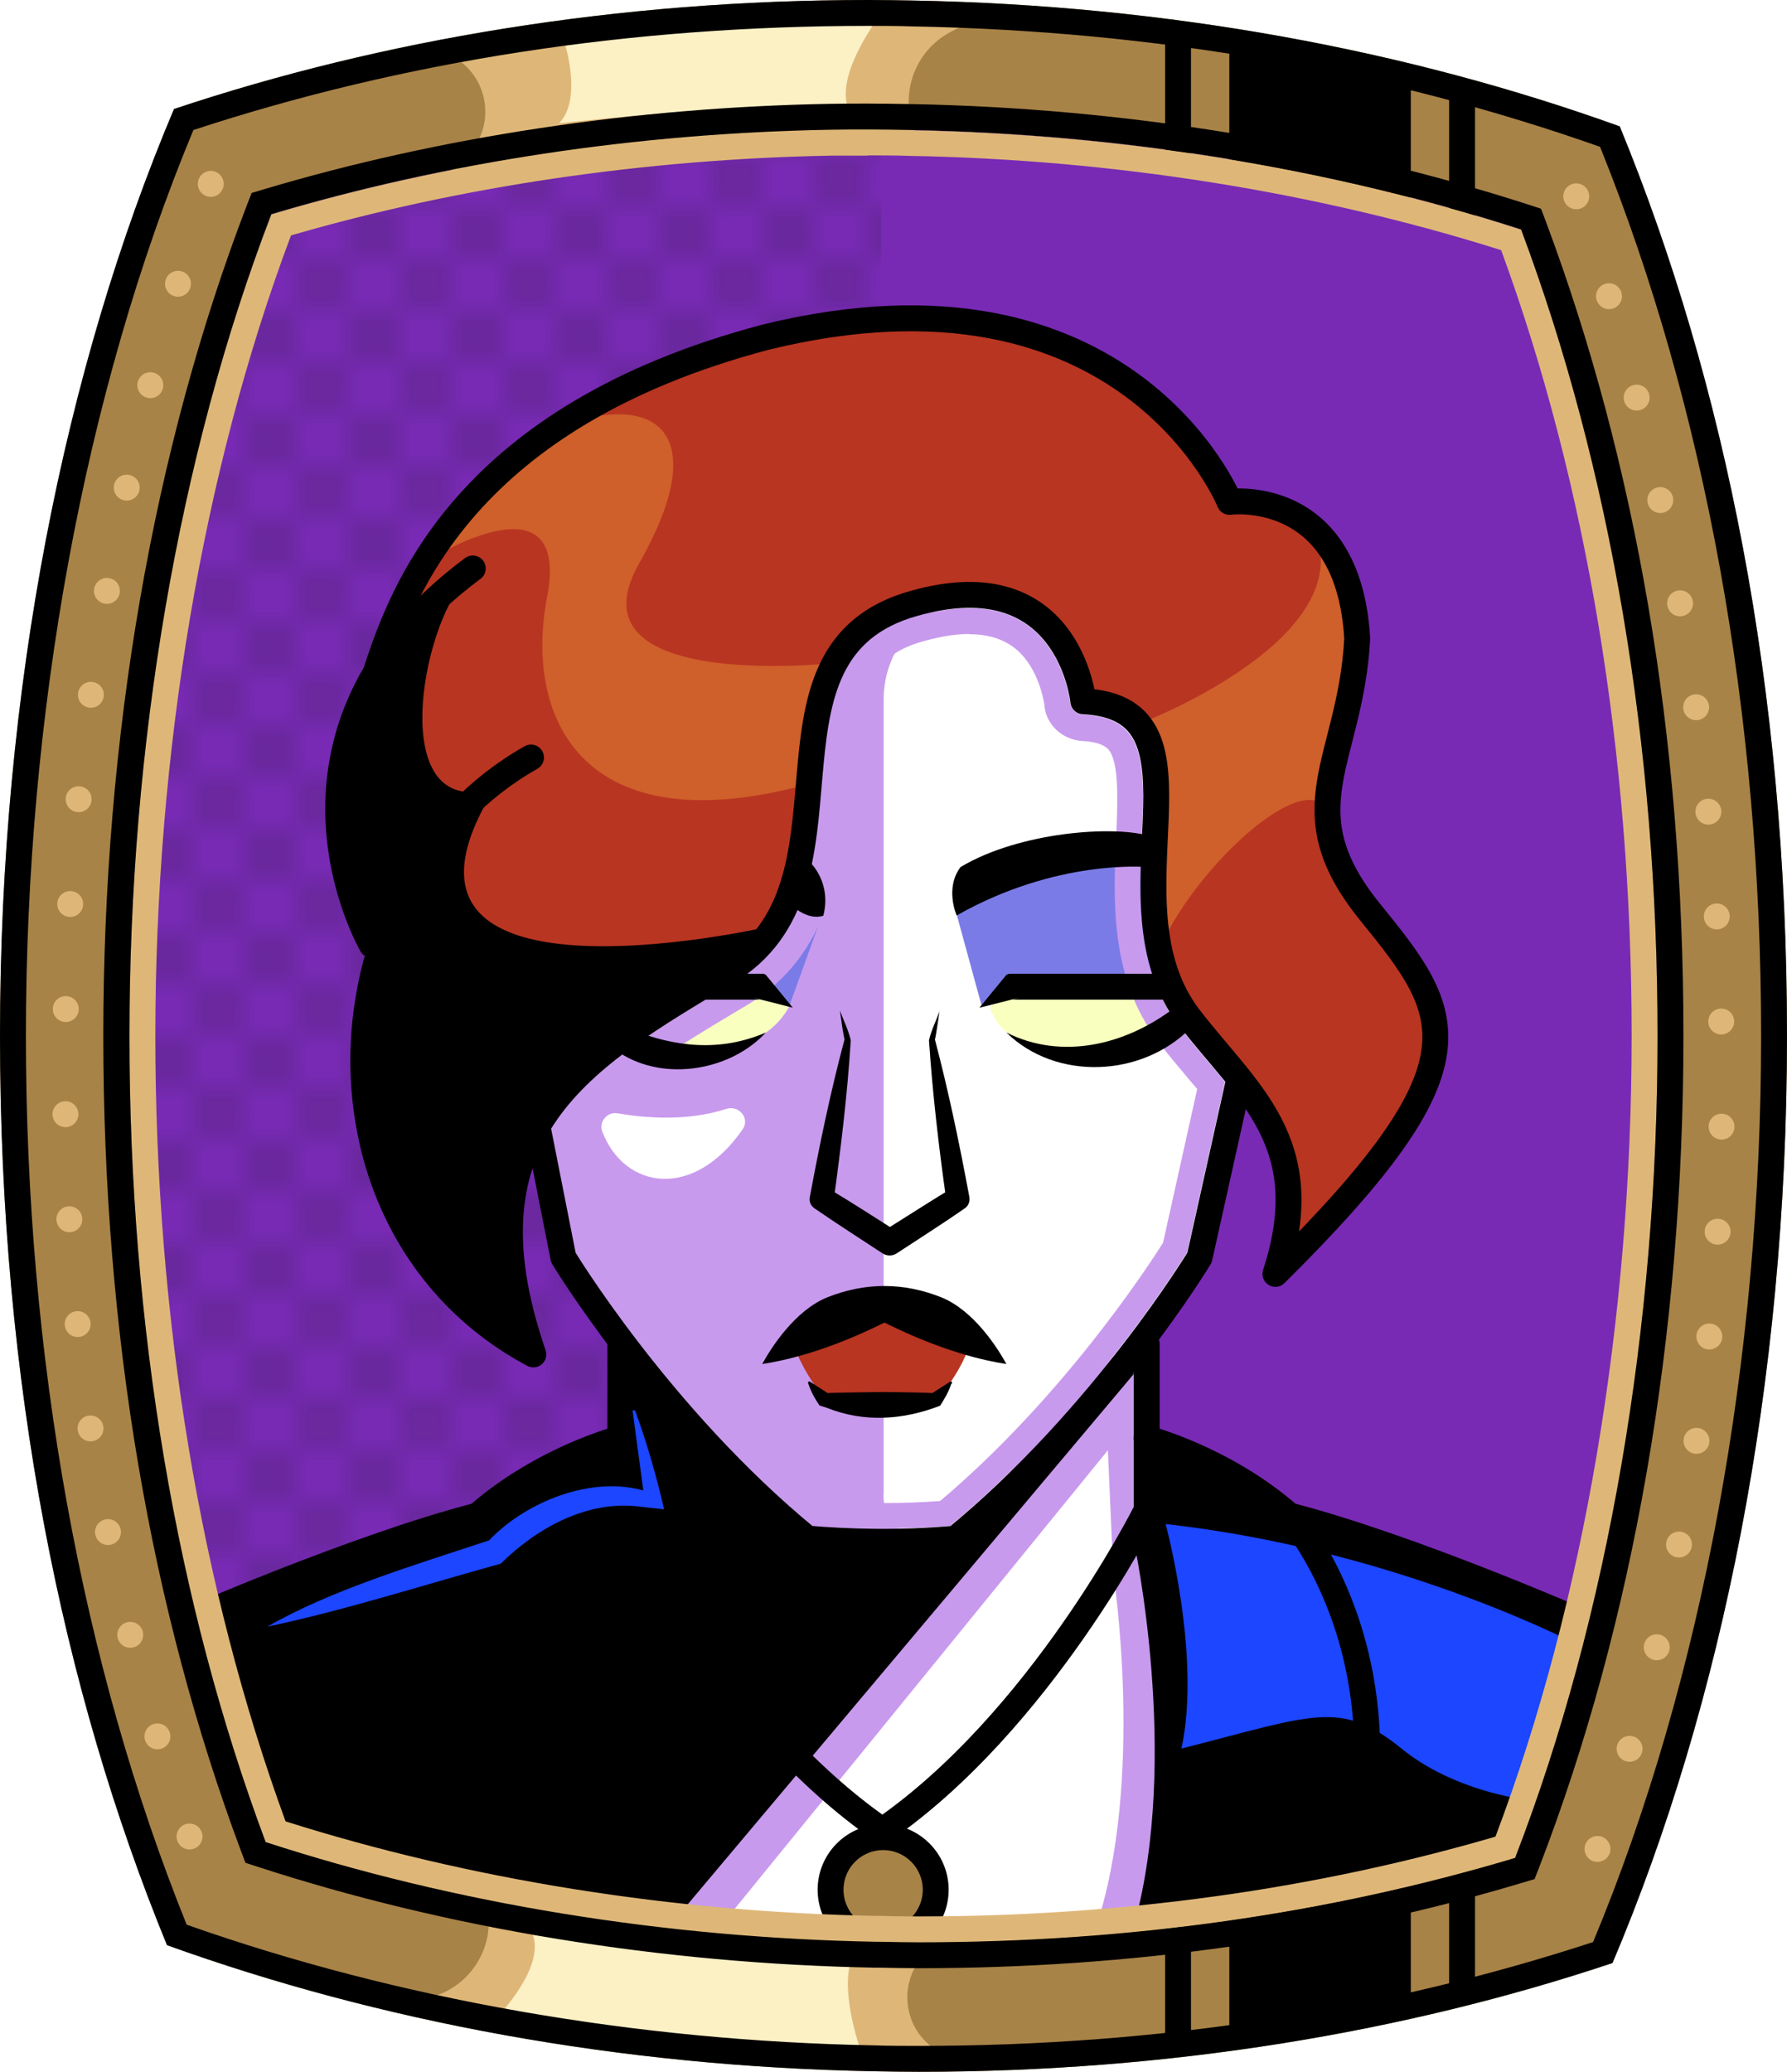 <?xml version="1.0" encoding="UTF-8"?><svg id="Capa_2" xmlns="http://www.w3.org/2000/svg" xmlns:xlink="http://www.w3.org/1999/xlink" viewBox="0 0 69.02 80"><defs><style>.cls-1{fill:#c89aed;}.cls-2{fill:#fff;}.cls-3{fill:#f8ffbf;}.cls-4{fill:#7b7be8;}.cls-5{fill:#a88347;}.cls-6{fill:#782ab5;}.cls-7{stroke-miterlimit:10;}.cls-7,.cls-8{stroke:#000;}.cls-7,.cls-8,.cls-9,.cls-10,.cls-11{fill:none;}.cls-12{fill:#1c46ff;}.cls-8,.cls-9{stroke-linecap:round;stroke-linejoin:round;}.cls-9{stroke:#deb778;stroke-dasharray:0 0 0 4.06;}.cls-13{fill:#deb778;}.cls-14{fill:url(#USGS_19_Inundación_de_tierra_2);}.cls-11{stroke:#1d1d1b;stroke-dasharray:0 0 2 2;stroke-width:.3px;}.cls-15{fill:#cf5f2b;}.cls-16{fill:#fcf0c5;}.cls-17{fill:#b83521;}</style><pattern id="USGS_19_Inundación_de_tierra_2" x="0" y="0" width="72" height="72" patternTransform="translate(-380.48 -16999) rotate(-90)" patternUnits="userSpaceOnUse" viewBox="0 0 72 72"><g><rect class="cls-10" width="72" height="72"/><g><line class="cls-11" x1="71" y1="71" x2="144.44" y2="71"/><line class="cls-11" x1="71" y1="67" x2="144.44" y2="67"/><line class="cls-11" x1="71" y1="63" x2="144.44" y2="63"/><line class="cls-11" x1="71" y1="59" x2="144.44" y2="59"/><line class="cls-11" x1="71" y1="55" x2="144.44" y2="55"/><line class="cls-11" x1="71" y1="51" x2="144.44" y2="51"/><line class="cls-11" x1="71" y1="47" x2="144.44" y2="47"/><line class="cls-11" x1="71" y1="43" x2="144.44" y2="43"/><line class="cls-11" x1="71" y1="39" x2="144.44" y2="39"/><line class="cls-11" x1="71" y1="35" x2="144.44" y2="35"/><line class="cls-11" x1="71" y1="31" x2="144.44" y2="31"/><line class="cls-11" x1="71" y1="27" x2="144.44" y2="27"/><line class="cls-11" x1="71" y1="23" x2="144.44" y2="23"/><line class="cls-11" x1="71" y1="19" x2="144.44" y2="19"/><line class="cls-11" x1="71" y1="15" x2="144.44" y2="15"/><line class="cls-11" x1="71" y1="11" x2="144.44" y2="11"/><line class="cls-11" x1="71" y1="7" x2="144.44" y2="7"/><line class="cls-11" x1="71" y1="3" x2="144.44" y2="3"/></g>
<g><line class="cls-11" x1="-1" y1="71" x2="72.44" y2="71"/><line class="cls-11" x1="-1" y1="67" x2="72.44" y2="67"/><line class="cls-11" x1="-1" y1="63" x2="72.44" y2="63"/><line class="cls-11" x1="-1" y1="59" x2="72.44" y2="59"/><line class="cls-11" x1="-1" y1="55" x2="72.44" y2="55"/><line class="cls-11" x1="-1" y1="51" x2="72.44" y2="51"/><line class="cls-11" x1="-1" y1="47" x2="72.44" y2="47"/><line class="cls-11" x1="-1" y1="43" x2="72.44" y2="43"/><line class="cls-11" x1="-1" y1="39" x2="72.44" y2="39"/><line class="cls-11" x1="-1" y1="35" x2="72.44" y2="35"/><line class="cls-11" x1="-1" y1="31" x2="72.44" y2="31"/><line class="cls-11" x1="-1" y1="27" x2="72.44" y2="27"/><line class="cls-11" x1="-1" y1="23" x2="72.44" y2="23"/><line class="cls-11" x1="-1" y1="19" x2="72.44" y2="19"/><line class="cls-11" x1="-1" y1="15" x2="72.44" y2="15"/><line class="cls-11" x1="-1" y1="11" x2="72.44" y2="11"/><line class="cls-11" x1="-1" y1="7" x2="72.44" y2="7"/><line class="cls-11" x1="-1" y1="3" x2="72.44" y2="3"/><line class="cls-11" x1="1.04" y1="69" x2="74.48" y2="69"/><line class="cls-11" x1="1.04" y1="65" x2="74.48" y2="65"/><line class="cls-11" x1="1.04" y1="61" x2="74.48" y2="61"/><line class="cls-11" x1="1.04" y1="57" x2="74.48" y2="57"/><line class="cls-11" x1="1.04" y1="53" x2="74.48" y2="53"/><line class="cls-11" x1="1.04" y1="49" x2="74.48" y2="49"/><line class="cls-11" x1="1.04" y1="45" x2="74.48" y2="45"/><line class="cls-11" x1="1.04" y1="41" x2="74.48" y2="41"/><line class="cls-11" x1="1.04" y1="37" x2="74.48" y2="37"/><line class="cls-11" x1="1.04" y1="33" x2="74.48" y2="33"/><line class="cls-11" x1="1.04" y1="29" x2="74.48" y2="29"/><line class="cls-11" x1="1.04" y1="25" x2="74.48" y2="25"/><line class="cls-11" x1="1.04" y1="21" x2="74.48" y2="21"/><line class="cls-11" x1="1.04" y1="17" x2="74.48" y2="17"/><line class="cls-11" x1="1.04" y1="13" x2="74.48" y2="13"/><line class="cls-11" x1="1.04" y1="9" x2="74.48" y2="9"/><line class="cls-11" x1="1.04" y1="5" x2="74.48" y2="5"/><line class="cls-11" x1="1.04" y1="1" x2="74.48" y2="1"/></g>
<g><line class="cls-11" x1="-73" y1="71" x2=".44" y2="71"/><line class="cls-11" x1="-73" y1="67" x2=".44" y2="67"/><line class="cls-11" x1="-73" y1="63" x2=".44" y2="63"/><line class="cls-11" x1="-73" y1="59" x2=".44" y2="59"/><line class="cls-11" x1="-73" y1="55" x2=".44" y2="55"/><line class="cls-11" x1="-73" y1="51" x2=".44" y2="51"/><line class="cls-11" x1="-73" y1="47" x2=".44" y2="47"/><line class="cls-11" x1="-73" y1="43" x2=".44" y2="43"/><line class="cls-11" x1="-73" y1="39" x2=".44" y2="39"/><line class="cls-11" x1="-73" y1="35" x2=".44" y2="35"/><line class="cls-11" x1="-73" y1="31" x2=".44" y2="31"/><line class="cls-11" x1="-73" y1="27" x2=".44" y2="27"/><line class="cls-11" x1="-73" y1="23" x2=".44" y2="23"/><line class="cls-11" x1="-73" y1="19" x2=".44" y2="19"/><line class="cls-11" x1="-73" y1="15" x2=".44" y2="15"/><line class="cls-11" x1="-73" y1="11" x2=".44" y2="11"/><line class="cls-11" x1="-73" y1="7" x2=".44" y2="7"/><line class="cls-11" x1="-73" y1="3" x2=".44" y2="3"/><line class="cls-11" x1="-70.96" y1="69" x2="2.48" y2="69"/><line class="cls-11" x1="-70.96" y1="65" x2="2.48" y2="65"/><line class="cls-11" x1="-70.96" y1="61" x2="2.48" y2="61"/><line class="cls-11" x1="-70.96" y1="57" x2="2.48" y2="57"/><line class="cls-11" x1="-70.96" y1="53" x2="2.48" y2="53"/><line class="cls-11" x1="-70.96" y1="49" x2="2.48" y2="49"/><line class="cls-11" x1="-70.96" y1="45" x2="2.48" y2="45"/><line class="cls-11" x1="-70.96" y1="41" x2="2.48" y2="41"/><line class="cls-11" x1="-70.96" y1="37" x2="2.48" y2="37"/><line class="cls-11" x1="-70.96" y1="33" x2="2.48" y2="33"/><line class="cls-11" x1="-70.96" y1="29" x2="2.48" y2="29"/><line class="cls-11" x1="-70.96" y1="25" x2="2.48" y2="25"/><line class="cls-11" x1="-70.96" y1="21" x2="2.48" y2="21"/><line class="cls-11" x1="-70.96" y1="17" x2="2.48" y2="17"/><line class="cls-11" x1="-70.96" y1="13" x2="2.48" y2="13"/><line class="cls-11" x1="-70.96" y1="9" x2="2.48" y2="9"/><line class="cls-11" x1="-70.96" y1="5" x2="2.48" y2="5"/><line class="cls-11" x1="-70.96" y1="1" x2="2.48" y2="1"/></g>
</g>
</pattern></defs><g id="Frame"><path class="cls-6" d="M64.02,40c0,11.47-1.89,22.39-5.5,31.74-7.2,2.16-14.94,3.26-23.02,3.26-.49,0-.98-.01-1.47-.02h-.17c-8.18-.15-16.29-1.47-23.6-3.85-3.45-9.22-5.26-19.93-5.26-31.13s1.89-22.38,5.48-31.73c6.73-2.01,14.13-3.13,21.6-3.26,.48-.01,.97-.01,1.45-.01,.54,0,1.08,.01,1.63,.02,8.16,.15,16.27,1.47,23.59,3.84,3.46,9.24,5.27,19.95,5.27,31.14Z"/><path class="cls-14" d="M34.03,5.59V74.98h-.17c-8.18-.15-16.29-1.47-23.6-3.85-3.45-9.22-5.26-19.93-5.26-31.13s1.89-22.38,5.48-31.73c6.73-2.01,14.13-3.13,21.6-3.26,.65,.16,1.3,.36,1.95,.58Z"/></g>
<g><path class="cls-1" d="M63.03,63.72l-3.41,10.15s-16.38,2.91-30.93,2.41-19.46-2.83-19.46-2.83l-1.66-11.22s7.15-3.16,10.48-3.66c4.65-3.49,5.82-3.16,5.82-3.16l.16-3.49-2.33-3.58-1.08-4.57s-1.98,2.98-.17,8.53c.01,.02,.01,.03,.01,.03,0,0-7.57-3.24-5.99-15.55-2.41-5.82,1.08-12.56,1.08-12.56,0,0,1.58-6.48,10.98-10.31,9.39-3.82,17.21-1.41,21.12,5.41,5.41,.41,4.91,6.57,4.24,8.9-.66,2.32-1.66,3.99,.5,5.9,2.16,1.91,4.16,4.82,2.49,8.56-1.61,3.63-5.01,5.61-5.22,5.73,.05-.24,.92-4.01-1.6-6.41-.18-.17-.37-.33-.58-.48-.91,5.99-1.16,6.99-1.16,6.99l-2.08,3.07,.08,4.08s3.41,1.16,5.58,3.16c7.56,1.66,13.13,4.9,13.13,4.9Z"/><path class="cls-17" d="M54.88,42.68c-1.61,3.63-5.01,5.61-5.22,5.73,.05-.24,.92-4.01-1.6-6.41-.74-1.34-1.77-2.33-2.51-3.19-1.48-1.71-1.56-4.9-1.17-6.85,.39-1.94,.85-4.28-2.57-4.9-1.01-4.75-5.22-4.44-7.55-3.27-2.34,1.17-2.96,5.45-3.04,7.32-.08,1.87-.55,4.2-2.02,5.52-1.48,1.33-5.53,3.74-8.34,6.78-2.69,2.99-.58,8.47-.41,8.89,.01,.02,.01,.03,.01,.03,0,0-7.57-3.24-5.99-15.55-2.41-5.82,1.08-12.56,1.08-12.56,0,0,1.58-6.48,10.98-10.31,9.39-3.82,17.21-1.41,21.12,5.41,5.41,.41,4.91,6.57,4.24,8.9-.66,2.32-1.66,3.99,.5,5.9,2.16,1.91,4.16,4.82,2.49,8.56Z"/><path d="M23.87,55.41l-.27,3.65s-1.03,10.93,.31,15.46c-10.72-.93-14.23-3.81-14.23-3.81l-2.11-8.48s8.44-3.53,10.48-3.66c4.41-2.61,5.82-3.16,5.82-3.16Z"/><path d="M44.32,75.04s1.55-7.22,.62-11.55-.62-7.83-.62-7.83c0,0,3.71,1.13,5.36,2.78,7.53,2.27,11.96,4.85,11.96,4.85l-2.99,8.35s-8.76,2.99-14.33,3.4Z"/><path class="cls-12" d="M45.02,58.85s1.39,5.11,.61,8.67c5.11-1.3,6.15-1.91,8.5,0s5.63,2.08,5.63,2.08l1.73-5.81s-7.11-3.9-16.47-4.94Z"/><path class="cls-1" d="M20.62,43.77l.98,5.05,2.43,3.1v7.4s-1.78,9.48,.27,15.24c6.69,3.9,20.25-.09,20.25-.09,0,0,1.11-9.38-.19-15.52-.19-6.41-.13-7.37-.13-7.37l2.08-3.07,1.74-6.51s-3.97-3.95-3.6-7.95c.74-5.2-.56-6.92-2.65-6.99-.79-4.16-5.06-4.99-8.41-2.95-2.51,2.32-1.3,10.87-4.74,13.1-.4,.24-.77,.46-1.11,.67-3.91,2.4-5.02,3.55-6.93,5.89Z"/><path class="cls-2" d="M34.13,57.72V26.99c0-2.67,2.74-4.66,5.16-3.54,.13,.06,.26,.13,.38,.21,1.91,1.24,2.14,3.4,2.14,3.4,0,0,2.63-.44,2.82,2.04s-1.2,6.39-.1,8.31,3.06,3.82,3.06,3.82l-1.53,7.74-9.31,10.39s0,0-.03,.01c-1.21,.58-2.6-.32-2.6-1.66Z"/><path class="cls-2" d="M42.79,56l-15.1,18.55s10.28,.55,14.62-.07c1.93-5.72,.69-13.72,.69-13.72l-.21-4.76Z"/><path class="cls-3" d="M30.47,38.89l-1.03-.85-2.43,.06-3.09,1.88s4.91,1.82,6.55-1.09Z"/><path class="cls-3" d="M38.24,38.89l1.03-.85,6.26,.06,.17,1.58s-6.43,2.39-7.47-.79Z"/><path class="cls-4" d="M36.93,35.24l.98,3.58,1.53-.72,5.92,.26s-1.06-3.02-.89-5.41c-3.92-.51-6.69,.89-7.54,2.3Z"/><path class="cls-4" d="M30.47,38.89l1.27-3.52-1.08-1.29s-1.58,2.99-2.49,3.78l1.18,.24,1.12,.79Z"/><path class="cls-17" d="M30.72,52.13s.55,1.35,1.32,2.01c2.89,.15,4.06,.04,4.06,.04,0,0,1.02-1.17,1.32-2.19-1.72-1.46-4.43-2.34-6.69,.15Z"/><path class="cls-5" d="M34.41,70.99s-1.98,.05-2.14,1.58c.1,1.68,1.17,2.39,1.17,2.39l2.03-.61s.86-.81,.51-1.73-1.58-1.63-1.58-1.63Z"/><polygon points="43.92 52.9 25.16 75.2 21.44 73.7 21.62 57.86 24.01 55.11 24.03 51.92 31 59.45 36.75 59.36 43.92 52.9"/><path class="cls-1" d="M37.44,24.49h0c.64,0,1.16,.14,1.59,.42,1.03,.67,1.27,2.07,1.31,2.31h0s0,.06,0,.06c.09,.71,.67,1.26,1.42,1.33,1,.05,1.12,.38,1.21,.62,.23,.62,.2,1.76,.14,3.08-.11,2.43-.25,5.46,1.63,7.91,.36,.49,.74,.93,1.11,1.37l.04,.05c.12,.14,.23,.27,.35,.41l-1.32,5.94c-.66,1.04-3.91,6-8.61,9.97-.71,.05-1.44,.08-2.17,.08-.78,0-1.57-.03-2.37-.09-4.67-3.94-7.92-8.89-8.6-9.95l-.83-4.2c1.34-1.9,3.75-3.34,6.31-4.87l.17-.1c3.34-1.98,3.64-5.51,3.9-8.39,.26-3.1,.52-4.89,2.71-5.61,.75-.23,1.42-.35,2-.35m0-1c-.69,0-1.45,.13-2.3,.39-2.94,.97-3.16,3.52-3.41,6.48-.24,2.75-.5,5.88-3.41,7.61l-.18,.11c-2.89,1.72-5.46,3.27-6.85,5.51l.94,4.78c.44,.71,3.99,6.28,9.15,10.55,.94,.08,1.86,.11,2.76,.11s1.73-.03,2.57-.1c5.18-4.29,8.73-9.88,9.15-10.56l1.45-6.53s.02-.03,.02-.04c-.22-.28-.45-.55-.68-.82-.37-.44-.75-.89-1.11-1.37-1.66-2.16-1.54-4.87-1.43-7.26,.14-3.04,.1-4.64-2.3-4.75-.24-.02-.44-.21-.47-.45,0-.02-.22-2.07-1.76-3.08-.59-.39-1.31-.58-2.14-.58h0Z"/><path class="cls-15" d="M44.05,27.93s8.01-3.06,6.85-7.1c2.56,2.89,.74,8.18,.33,10.41-.91-1.49-4.87,2.06-6.36,5.2,.08-5.37,.41-7.52-.83-8.51Z"/><path class="cls-15" d="M32,25.62s-10.11,1.06-7.32-3.85,.83-6.57-2.72-5.43c-3.32,2.49-5.13,5.13-5.13,5.13,0,0,5.21-3.17,4.3,1.58s1.43,9.58,10.04,7.24c.23-2.57,.83-4.68,.83-4.68Z"/><path class="cls-2" d="M23.86,42.99c.97,.17,2.65,.33,4.19-.17,.49-.16,.93,.37,.63,.79-1.9,2.75-4.57,2.31-5.42,.08-.14-.38,.2-.77,.59-.7Z"/><path d="M29.56,35.81s-16.08,3.65-10.44-5.39c-4.06,1.33-2.98-5.64-1.33-7.79-4.97,2.9-5.64,10.4-3.32,14.15-3.15,7.98,3.57,14.03,5.64,15.19-2.07-6.05,.91-9.28,2.07-10.28s6.46-3.65,7.38-5.88Z"/><path class="cls-8" d="M14.36,36.49s-4.74-8.11,3.9-14.54"/><path class="cls-8" d="M14.56,25.82c1-3.01,3.42-9.74,15.01-12.8,13.98-3.43,17.92,6.36,17.92,6.36,0,0,4.59-.62,4.93,5.28-.25,4.74-2.74,6.57,.5,10.56s4.57,5.82-3.66,13.97c1.66-5.07-1.1-7-3.33-9.9-3.45-4.5,1.37-11.95-4.09-12.21,0,0-.54-5.67-6.84-3.69-6.3,2.07-1.35,10.81-6.93,14.14s-10.45,6.12-7.47,14.77c-9.1-4.86-8.38-18.37-.09-23.05"/><path d="M36.95,35.35s-.47-1.05,.15-1.87c2.29-1.37,5.97-1.62,7.32-1.19-.15,.97-.15,1.19-.15,1.19,0,0-3.46-.32-7.32,1.87Z"/><path d="M31.28,33.29s.85,.77,.52,2.07c-.62,.2-1.22-.4-1.22-.4,0,0,.2-1.42,.7-1.67Z"/><path d="M37.83,38.91l1.01-1.23c.06-.09,.18-.08,.27-.08,0,0,5.88,0,5.88,0,.65,0,.66,1,0,1,0,0-5.88,0-5.88,0l.27-.08-1.54,.39h0Z"/><path d="M45.98,39.7c-1.87,1.9-5.19,2.05-7.11,.17,2.15,1.08,4.59,.47,6.43-.91,.48-.4,1.12,.29,.68,.73h0Z"/><path d="M30.62,38.91l-1.54-.39,.27,.08h-2.11c-.65,0-.65-1,0-1,0,0,2.11,0,2.11,0h.1c.07,0,.13,.03,.16,.08l1.01,1.23h0Z"/><path d="M24.38,39.76c1.71,.67,3.43,.87,5.2,.11-1.36,1.47-3.91,1.91-5.64,.79-.51-.3-.1-1.12,.44-.9h0Z"/><path d="M36.29,39.03c-.05,.31-.14,.99-.18,1.11,.53,2.01,.95,4.04,1.33,6.08,.03,.18-.04,.35-.18,.44-.86,.6-1.75,1.16-2.63,1.74-.17,.11-.38,.1-.54,0-.88-.58-1.76-1.14-2.63-1.74-.15-.1-.22-.28-.18-.45,.38-2.04,.8-4.06,1.34-6.08-.04-.1-.14-.81-.18-1.11,.14,.38,.33,.76,.42,1.15-.13,2.08-.38,4.13-.66,6.18l-.21-.46c.89,.53,1.77,1.1,2.65,1.66h-.54c.88-.55,1.76-1.12,2.65-1.66l-.2,.46c-.29-2.05-.53-4.11-.67-6.18,.09-.39,.28-.77,.42-1.15h0Z"/><path d="M38.87,52.67c-.8-.12-2.44-.47-4.71-1.6-2.27,1.13-3.92,1.48-4.72,1.6,.35-.64,1.26-2.06,2.5-2.57,1.47-.59,2.96-.59,4.43,0,1.24,.51,2.15,1.93,2.5,2.57Z"/><path d="M36.74,53.44c-.11,.33-.27,.59-.43,.84-1.42,.55-2.93,.66-4.38,.08,0,0-.28-.09-.28-.09-.17-.25-.32-.51-.43-.84-.03-.04,0-.11,.06-.08,0,0,.7,.45,.7,.45-.19-.03,2.06-.04,2.01-.05-.05,0,2.2,.02,2.01,.05,0,0,.7-.45,.7-.45,.05-.03,.09,.04,.06,.08h0Z"/><path class="cls-8" d="M20.78,43.6l.98,4.96s3.73,6.18,9.42,10.85c1.53,.13,3.55,.2,5.73,0,5.69-4.67,9.42-10.85,9.42-10.85l1.47-6.61"/><path class="cls-8" d="M23.96,51.91v7.54s-1.82,8.41,0,15"/><path class="cls-8" d="M23.97,55.54s-2.98,.76-5.52,2.98c-4.7,1.21-11.49,4.19-11.49,4.19"/><path class="cls-8" d="M44.29,51.91v7.54s1.82,8.41,0,15"/><path class="cls-8" d="M44.28,55.54s2.98,.76,5.52,2.98c4.7,1.21,11.49,4.19,11.49,4.19"/><path class="cls-8" d="M44.22,58.44s-4.04,8.04-10.14,12.24c-6.1-4.2-10.14-12.24-10.14-12.24"/><circle class="cls-8" cx="34.11" cy="72.97" r="2.03"/><path class="cls-8" d="M49.8,58.52s4.85,5.41,2.23,14.37"/><path class="cls-12" d="M24.52,54.44c.46,1.25,.83,2.54,1.13,3.84,0,0-.92-.1-.92-.1-2.03-.27-3.98,.81-5.39,2.2-2.94,.81-6.02,1.8-9.01,2.43,2.44-1.41,5.72-2.39,8.56-3.33,1.35-1.43,3.91-2.55,6.06-1.9,0,0-.09,.07-.09,.07l-.43-3.19h.1Z"/></g>
<g id="BG"><path class="cls-5" d="M62.56,4.88C54.4,1.94,45.12,.2,35.25,.02c-.57-.01-1.15-.02-1.72-.02C23.88,0,14.77,1.52,6.72,4.21,2.49,14.22,0,26.6,0,40s2.39,25.22,6.45,35.11c8.16,2.94,17.45,4.69,27.32,4.87,.58,.01,1.15,.02,1.73,.02,9.63,0,18.73-1.51,26.78-4.2,4.24-10.01,6.74-22.39,6.74-35.8s-2.4-25.24-6.46-35.12Zm-4.04,66.86c-7.2,2.16-14.94,3.26-23.02,3.26-.49,0-.98-.01-1.47-.02h-.17c-8.18-.15-16.29-1.47-23.6-3.85-3.45-9.22-5.26-19.93-5.26-31.13s1.89-22.38,5.48-31.73c6.73-2.01,14.13-3.13,21.6-3.26,.48-.01,.97-.01,1.45-.01,.54,0,1.08,.01,1.63,.02,8.16,.15,16.27,1.47,23.59,3.84,3.46,9.24,5.27,19.95,5.27,31.14s-1.89,22.39-5.5,31.74Z"/><path class="cls-13" d="M17.21,2.06h0c1.63,.63,2.06,2.75,.81,3.97l-1.26,1.22s8.35-2.37,18.84-1.69h0c-1-1.49-.45-3.52,1.14-4.34l1-.51S28.26-.43,17.21,2.06Z"/><path class="cls-16" d="M21.81,1.66s.7,2.18-.22,3.1c3.77-.41,7.98-.74,11.12-.74-.33-1.33,1.26-3.4,1.26-3.4,0,0-6.17-.26-12.16,1.03Z"/><path class="cls-13" d="M36.25,79.21h0c-1.52-.87-1.62-3.03-.2-4.04l1.43-1.02s-8.61,1.07-18.88-1.19h0c.76,1.63-.09,3.55-1.79,4.11l-1.07,.36s9.19,2.56,20.5,1.78Z"/><path class="cls-16" d="M19.28,77.8s1.76-1.83,1.3-3.09c4.43,.69,9.11,1.14,12.25,1.14-.33,1.33,.44,3.4,.44,3.4,0,0-8-.16-13.99-1.45Z"/><polygon points="47.48 1.77 47.48 6.73 54.49 8.44 54.49 2.62 47.48 1.77"/><line class="cls-7" x1="45.5" y1="1.23" x2="45.5" y2="6.29"/><line class="cls-7" x1="56.47" y1="3.67" x2="56.47" y2="8.73"/><polygon points="47.48 78.74 47.48 73.78 54.49 72.07 54.49 77.88 47.48 78.74"/><line class="cls-7" x1="45.5" y1="79.28" x2="45.5" y2="74.21"/><line class="cls-7" x1="56.47" y1="76.84" x2="56.47" y2="71.77"/><path d="M33.53,1c.56,0,1.14,0,1.7,.02,9.39,.17,18.33,1.74,26.57,4.65,4.07,10.08,6.22,21.94,6.22,34.33s-2.24,24.79-6.49,34.99c-8.12,2.66-16.87,4.01-26.03,4.01-.56,0-1.12,0-1.71-.02-9.25-.17-18.42-1.78-26.58-4.66C3.15,64.25,1,52.39,1,40S3.23,15.21,7.47,5.02C15.6,2.35,24.37,1,33.53,1M33.53,0C23.88,0,14.77,1.52,6.72,4.21,2.49,14.22,0,26.6,0,40s2.39,25.22,6.45,35.11c8.16,2.94,17.45,4.69,27.32,4.87,.58,.01,1.15,.02,1.73,.02,9.63,0,18.73-1.51,26.78-4.2,4.24-10.01,6.74-22.39,6.74-35.8s-2.4-25.24-6.46-35.12C54.4,1.94,45.12,.2,35.25,.02,34.68,.01,34.1,0,33.53,0h0Z"/><path class="cls-13" d="M33.53,6c.52,0,1.04,0,1.61,.02,7.87,.14,15.75,1.4,22.84,3.64,3.3,9,5.04,19.47,5.04,30.34s-1.82,21.82-5.26,30.92c-6.98,2.04-14.47,3.08-22.26,3.08-.48,0-.97,0-1.47-.02h-.15c-7.89-.14-15.78-1.41-22.85-3.65-3.29-8.99-5.03-19.46-5.03-30.33s1.81-21.79,5.24-30.91c6.5-1.89,13.7-2.95,20.86-3.08,.47,0,.96,0,1.43,0m0-1c-.48,0-.97,0-1.45,.01-7.47,.13-14.87,1.25-21.6,3.26-3.59,9.35-5.48,20.26-5.48,31.73s1.81,21.91,5.26,31.13c7.31,2.38,15.42,3.7,23.6,3.85h.17c.49,.01,.98,.02,1.47,.02,8.08,0,15.82-1.1,23.02-3.26,3.61-9.35,5.5-20.27,5.5-31.74s-1.81-21.9-5.27-31.14c-7.32-2.37-15.43-3.69-23.59-3.84-.55,0-1.09-.02-1.63-.02h0Z"/><path d="M33.53,5c.54,0,1.08,.01,1.63,.02,8.16,.15,16.27,1.47,23.59,3.84,3.46,9.24,5.27,19.95,5.27,31.14s-1.89,22.39-5.5,31.74c-7.2,2.16-14.94,3.26-23.02,3.26-.49,0-.98-.01-1.47-.02h-.17c-8.18-.15-16.29-1.47-23.6-3.85-3.45-9.22-5.26-19.93-5.26-31.13s1.89-22.38,5.48-31.73c6.73-2.01,14.13-3.13,21.6-3.26,.48-.01,.97-.01,1.45-.01m0-1c-.49,0-.98,0-1.47,.01-7.51,.13-15.07,1.27-21.87,3.3l-.47,.14-.18,.46c-3.63,9.45-5.55,20.55-5.55,32.09s1.84,22.17,5.32,31.48l.17,.45,.46,.15c7.37,2.4,15.63,3.75,23.89,3.9h.19c.48,.01,.97,.02,1.47,.02,8.16,0,16-1.11,23.31-3.3l.47-.14,.18-.46c3.64-9.43,5.57-20.53,5.57-32.1s-1.84-22.17-5.33-31.49l-.17-.45-.46-.15c-7.39-2.39-15.65-3.74-23.88-3.89-.58-.01-1.11-.02-1.65-.02h0Z"/><path class="cls-9" d="M8.14,7.1s-12.66,32.94,0,66.06"/><path class="cls-9" d="M60.88,7.58s12.66,32.94,0,66.06"/></g>
</svg>